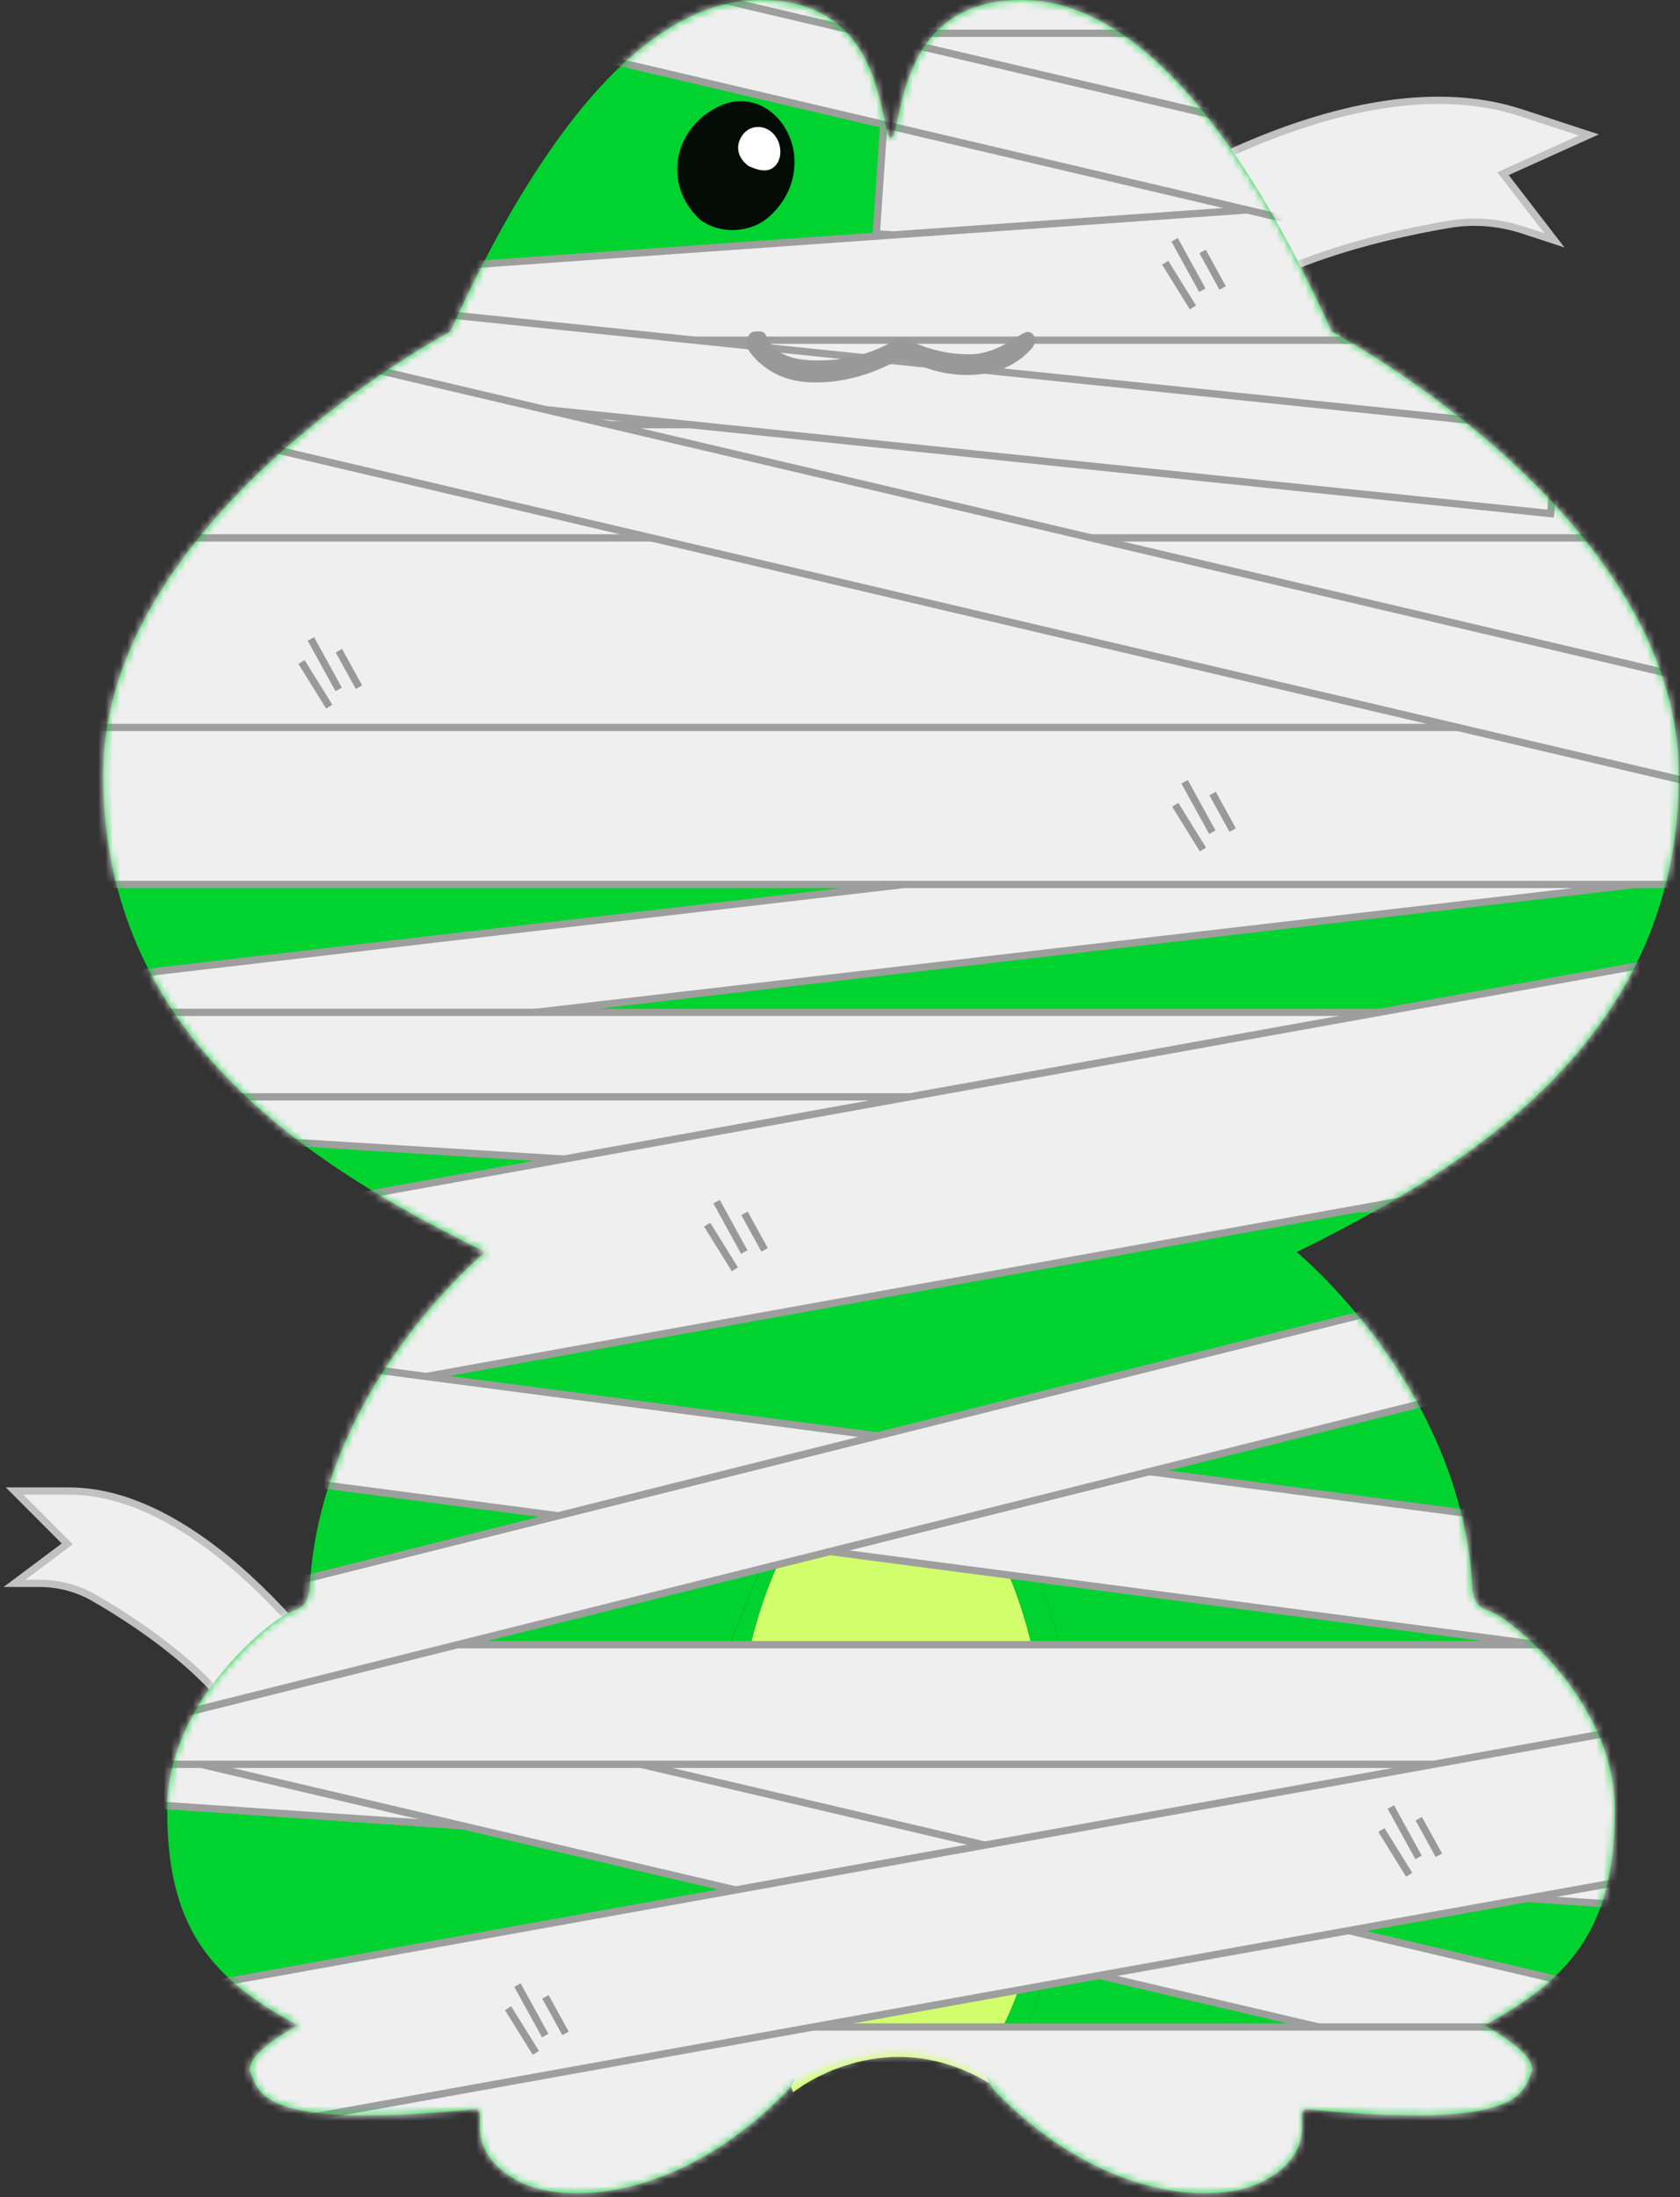 <svg width="231" height="302" viewBox="0 0 231 302" fill="none" xmlns="http://www.w3.org/2000/svg">
<rect x="0" y="0" width="231" height="302" fill="#333333" stroke="none"/>
<path d="M148.054 33.254C148.054 33.254 183.253 6.785 209.377 15.576L218.464 18.546L206.666 23.871L213.729 33.031L209.414 31.619C206.123 30.543 202.632 30.265 199.293 30.826C189.425 32.488 168.762 37.181 162.124 48.083C153.289 62.592 148.057 33.251 148.057 33.251L148.054 33.254Z" fill="#EFEFEF" stroke="#C1C1C1" stroke-miterlimit="10"/>
<path d="M49.275 234.783C49.275 234.783 30.146 204.731 9.248 204.932H2L9.248 212.199L2 217.621H5.443C8.068 217.621 10.648 218.304 12.923 219.612C19.641 223.479 33.427 232.542 35.641 242.882C38.59 256.647 49.275 234.786 49.275 234.786V234.783Z" fill="#EFEFEF" stroke="#C1C1C1" stroke-miterlimit="10"/>
<path d="M136.503 280.838C139.223 277.148 145.267 263.362 144.035 241.162C142.803 218.963 133.496 200.715 122.518 200.715C111.54 200.715 102.233 218.963 101.001 241.162C99.769 263.362 105.813 277.148 108.534 280.838C110.397 283.363 109.488 285.586 108.732 286.739L109.055 287.574C109.055 287.574 121.387 277.514 136.067 286.336C135.39 285.11 134.841 283.098 136.506 280.838H136.503Z" fill="#D1FF6C"/>
<path d="M204.691 221.384C202.382 220.835 202.44 218.161 202.44 218.161C200.974 190.661 178.292 172.09 178.292 172.09C203.163 159.859 230.84 142.072 230.84 106.491C230.84 70.911 183.104 45.564 183.104 45.564C170.861 18.422 156.19 0 140.473 0C124.757 0 124.202 14.436 122.964 18.327C122.75 18.995 122.516 18.98 122.516 18.98C122.516 18.98 122.281 18.995 122.067 18.327C120.829 14.436 120.271 0 104.558 0C88.844 0 74.17 18.422 61.927 45.564C61.927 45.564 14.191 70.911 14.191 106.491C14.191 142.072 41.868 159.856 66.739 172.09C66.739 172.09 44.057 190.661 42.591 218.161C42.591 218.161 42.648 220.832 40.34 221.384C38.032 221.933 22.986 233.469 22.986 248.661C22.986 263.853 27.999 271.51 40.959 278.356C40.959 278.356 33.33 282.35 34.473 284.927C35.62 287.504 35.687 292.822 65.007 289.916C65.007 289.916 66.053 289.581 66.019 290.913C65.983 292.243 65.202 296.619 71.356 299.824C77.509 303.029 93.18 302.711 108.055 287.574C108.055 287.574 108.372 287.269 108.723 286.739L92.586 245.099L111.937 197.415L137.473 199.212L152.436 247.892L137.958 287.574C137.32 287.123 136.686 286.714 136.058 286.336C136.488 287.114 136.967 287.574 136.967 287.574C151.842 302.711 167.512 303.029 173.666 299.824C179.82 296.619 179.039 292.243 179.003 290.913C178.966 289.584 180.015 289.916 180.015 289.916C209.335 292.822 209.405 287.504 210.549 284.927C211.695 282.35 204.063 278.356 204.063 278.356C217.023 271.507 222.036 263.853 222.036 248.661C222.036 233.469 206.99 221.933 204.682 221.384H204.691Z" fill="#00D32F"/>
<path d="M152.442 247.892L137.479 199.211L111.943 197.415L92.592 245.099L108.729 286.739C109.489 285.586 110.394 283.363 108.531 280.838C105.811 277.148 99.767 263.362 100.999 241.162C102.231 218.962 111.538 200.715 122.516 200.715C133.496 200.715 142.8 218.962 144.032 241.162C145.264 263.362 139.22 277.148 136.5 280.838C134.835 283.095 135.384 285.11 136.061 286.336C136.689 286.714 137.323 287.123 137.961 287.574L152.439 247.892H152.442Z" fill="#00D32F"/>
<path d="M136.503 280.838C139.223 277.148 145.267 263.362 144.035 241.162C142.803 218.963 133.496 200.715 122.519 200.715C133.499 200.715 142.803 218.963 144.035 241.162C145.267 263.362 139.223 277.148 136.503 280.838C134.838 283.095 135.387 285.11 136.064 286.336C135.387 285.11 134.838 283.098 136.503 280.838Z" fill="#00D32F"/>
<path d="M96.27 30.207C90.882 25.231 92.745 17.238 99.197 14.463C103.165 12.759 107.016 15.11 108.535 18.738C110.227 22.791 108.821 27.347 105.366 30.104C103.22 31.817 99.185 32.379 96.27 30.204V30.207Z" fill="#040C06"/>
<path d="M102.948 22.831C101.332 21.666 101.045 19.91 102.164 18.474C103.103 17.272 104.778 17.108 106.022 18.09C107.391 19.172 107.723 21.447 106.696 22.679C105.918 23.612 104.762 23.67 102.948 22.828V22.831Z" fill="#FEFFFE"/>
<path d="M150.416 17.358C151.815 19.974 152.535 22.605 151.263 25.405C149.891 28.427 147.415 29.991 144.198 30.226C140.834 30.473 138.166 29.098 136.565 26.067C135.467 23.987 135.516 21.743 135.928 19.446C136.34 17.147 137.401 15.351 139.358 14.104C141.301 12.866 143.371 12.588 145.503 13.549C147.409 14.409 149.214 15.436 150.416 17.358Z" fill="#040C06"/>
<path d="M148.292 21.261C146.978 22.52 145.807 22.658 144.575 21.758C143.422 20.913 143.02 19.245 143.636 17.867C144.212 16.58 145.322 16.059 146.74 16.409C148.634 16.876 149.369 19.078 148.292 21.261Z" fill="#FEFFFE"/>
<mask id="mask0_1916_25434" style="mask-type:luminance" maskUnits="userSpaceOnUse" x="14" y="0" width="217" height="302">
<path d="M204.691 221.384C202.382 220.835 202.44 218.161 202.44 218.161C200.974 190.661 178.292 172.09 178.292 172.09C203.163 159.859 230.84 142.072 230.84 106.491C230.84 70.911 183.104 45.564 183.104 45.564C170.861 18.422 156.19 0 140.473 0C124.757 0 124.202 14.436 122.964 18.327C122.75 18.995 122.516 18.98 122.516 18.98C122.516 18.98 122.281 18.995 122.067 18.327C120.829 14.436 120.271 0 104.558 0C88.844 0 74.17 18.422 61.927 45.564C61.927 45.564 14.191 70.911 14.191 106.491C14.191 142.072 41.865 159.856 66.739 172.09C66.739 172.09 44.057 190.661 42.591 218.161C42.591 218.161 42.648 220.832 40.34 221.384C38.032 221.933 22.986 233.469 22.986 248.661C22.986 263.853 27.999 271.51 40.959 278.356C40.959 278.356 33.33 282.35 34.473 284.927C35.62 287.504 35.687 292.822 65.007 289.916C65.007 289.916 66.056 289.581 66.019 290.913C65.983 292.243 65.202 296.619 71.356 299.824C77.509 303.029 93.18 302.711 108.055 287.574C108.055 287.574 108.372 287.269 108.723 286.739C108.818 286.675 123.171 277.24 136.058 286.336C136.488 287.114 136.967 287.574 136.967 287.574C151.842 302.711 167.512 303.029 173.666 299.824C179.82 296.619 179.039 292.243 179.003 290.913C178.966 289.584 180.015 289.916 180.015 289.916C209.335 292.822 209.405 287.504 210.549 284.927C211.695 282.35 204.063 278.356 204.063 278.356C217.023 271.507 222.036 263.853 222.036 248.661C222.036 233.469 206.99 221.933 204.682 221.384H204.691ZM136.893 286.854C137.278 287.071 137.659 287.245 138.034 287.382L137.964 287.574C137.607 287.321 137.25 287.083 136.893 286.854Z" fill="white"/>
</mask>
<g mask="url(#mask0_1916_25434)">
<path d="M166.814 -3.867H63.177V7.745H166.814V-3.867Z" fill="#EFEFEF" stroke="#9E9E9E" stroke-miterlimit="10"/>
<path d="M226.156 4.574H122.519V16.186H226.156V4.574Z" fill="#EFEFEF" stroke="#9E9E9E" stroke-miterlimit="10"/>
<path d="M224.916 24.078L121.519 17.029L120.489 32.132L223.886 39.181L224.916 24.078Z" fill="#EFEFEF" stroke="#9E9E9E" stroke-miterlimit="10"/>
<path d="M222.128 64.441L17.303 50.477L15.704 73.925L220.53 87.888L222.128 64.441Z" fill="#EFEFEF" stroke="#9E9E9E" stroke-miterlimit="10"/>
<path d="M183.499 28.005L45.096 37.78L46.487 57.482L184.89 47.707L183.499 28.005Z" fill="#EFEFEF" stroke="#9E9E9E" stroke-miterlimit="10"/>
<path d="M180.99 19.157L80.1 -4.544L77.444 6.761L178.335 30.462L180.99 19.157Z" fill="#EFEFEF" stroke="#9E9E9E" stroke-miterlimit="10"/>
<path d="M218.635 46.757H35.891V58.369H218.635V46.757Z" fill="#EFEFEF" stroke="#9E9E9E" stroke-miterlimit="10"/>
<path d="M214.399 59.041L32.622 40.256L31.428 51.806L213.205 70.591L214.399 59.041Z" fill="#EFEFEF" stroke="#9E9E9E" stroke-miterlimit="10"/>
<path d="M231.664 109.085L15.068 134.261L16.409 145.795L233.005 120.619L231.664 109.085Z" fill="#EFEFEF" stroke="#9E9E9E" stroke-miterlimit="10"/>
<path d="M240.931 243.573L20.936 228.576L19.615 247.949L239.61 262.947L240.931 243.573Z" fill="#EFEFEF" stroke="#9E9E9E" stroke-miterlimit="10"/>
<path d="M222.607 274.086L23.236 227.251L20.072 240.719L219.443 287.555L222.607 274.086Z" fill="#EFEFEF" stroke="#9E9E9E" stroke-miterlimit="10"/>
<path d="M236.533 226.058H20.879V242.495H236.533V226.058Z" fill="#EFEFEF" stroke="#9E9E9E" stroke-miterlimit="10"/>
<path d="M220.42 168.15L24.331 156.019L25.462 140.919L221.551 153.049L220.42 168.15Z" fill="#EFEFEF" stroke="#9E9E9E" stroke-miterlimit="10"/>
<path d="M217.675 139.144H16.533V150.756H217.675V139.144Z" fill="#EFEFEF" stroke="#9E9E9E" stroke-miterlimit="10"/>
<path d="M233.126 95.513H8.422V121.562H233.126V95.513Z" fill="#EFEFEF" stroke="#9E9E9E" stroke-miterlimit="10"/>
<path d="M233.126 278.594H8.422V304.642H233.126V278.594Z" fill="#EFEFEF" stroke="#9E9E9E" stroke-miterlimit="10"/>
<path d="M235.294 73.933H10.59V99.981H235.294V73.933Z" fill="#EFEFEF" stroke="#9E9E9E" stroke-miterlimit="10"/>
<path d="M229.406 131.986L8.253 171.777L12.866 197.414L234.019 157.622L229.406 131.986Z" fill="#EFEFEF" stroke="#9E9E9E" stroke-miterlimit="10"/>
<path d="M232.05 211.995L9.263 182.705L7.097 199.176L229.884 228.467L232.05 211.995Z" fill="#EFEFEF" stroke="#9E9E9E" stroke-miterlimit="10"/>
<path d="M236.545 235.401L15.392 275.193L19.008 295.292L240.161 255.501L236.545 235.401Z" fill="#EFEFEF" stroke="#9E9E9E" stroke-miterlimit="10"/>
<path d="M238.834 94.785L39.463 47.95L36.299 61.418L235.67 108.254L238.834 94.785Z" fill="#EFEFEF" stroke="#9E9E9E" stroke-miterlimit="10"/>
<path d="M214.762 173.819L16.082 223.503L19.438 236.925L218.118 187.241L214.762 173.819Z" fill="#EFEFEF" stroke="#9E9E9E" stroke-miterlimit="10"/>
</g>
<path d="M135.689 48.339C137.351 47.915 138.683 47.034 140.043 46.198C140.656 45.82 141.422 45.253 142.05 45.979C142.66 46.68 142.242 47.497 141.693 48.083C139.784 50.12 137.363 51.193 134.624 51.465C131.179 51.803 127.91 51.047 124.821 49.51C124.296 49.248 123.875 49.281 123.363 49.556C119.64 51.556 115.672 52.712 111.431 52.55C108.451 52.437 105.771 51.382 103.7 49.12C103.02 48.376 102.407 47.561 102.81 46.427C102.987 45.924 103.27 45.585 103.835 45.561C104.402 45.533 105.039 45.469 105.311 46.082C106.503 48.787 108.991 49.4 111.464 49.516C115.471 49.702 119.356 48.885 122.899 46.86C123.613 46.451 124.293 46.448 125.019 46.793C127.708 48.068 130.529 48.739 133.518 48.693C134.231 48.681 134.92 48.565 135.689 48.348V48.339Z" fill="#999999"/>
<path d="M42.749 87.823L46.564 94.754" stroke="#999999" stroke-miterlimit="10"/>
<path d="M41.459 90.985L45.271 97.126" stroke="#999999" stroke-miterlimit="10"/>
<path d="M46.598 89.433L49.357 94.449" stroke="#999999" stroke-miterlimit="10"/>
<path d="M162.887 107.455L166.698 114.389" stroke="#999999" stroke-miterlimit="10"/>
<path d="M161.594 110.617L165.408 116.761" stroke="#999999" stroke-miterlimit="10"/>
<path d="M166.732 109.068L169.492 114.084" stroke="#999999" stroke-miterlimit="10"/>
<path d="M98.525 165.156L102.337 172.087" stroke="#999999" stroke-miterlimit="10"/>
<path d="M97.232 168.318L101.047 174.46" stroke="#999999" stroke-miterlimit="10"/>
<path d="M102.37 166.766L105.13 171.785" stroke="#999999" stroke-miterlimit="10"/>
<path d="M191.24 248.361L195.052 255.296" stroke="#999999" stroke-miterlimit="10"/>
<path d="M189.947 251.524L193.762 257.668" stroke="#999999" stroke-miterlimit="10"/>
<path d="M195.085 249.974L197.845 254.991" stroke="#999999" stroke-miterlimit="10"/>
<path d="M71.154 272.845L74.966 279.78" stroke="#999999" stroke-miterlimit="10"/>
<path d="M69.861 276.011L73.676 282.152" stroke="#999999" stroke-miterlimit="10"/>
<path d="M74.999 274.458L77.759 279.475" stroke="#999999" stroke-miterlimit="10"/>
<path d="M161.506 32.952L165.321 39.883" stroke="#999999" stroke-miterlimit="10"/>
<path d="M160.216 36.114L164.028 42.255" stroke="#999999" stroke-miterlimit="10"/>
<path d="M165.354 34.562L168.113 39.581" stroke="#999999" stroke-miterlimit="10"/>
</svg>
